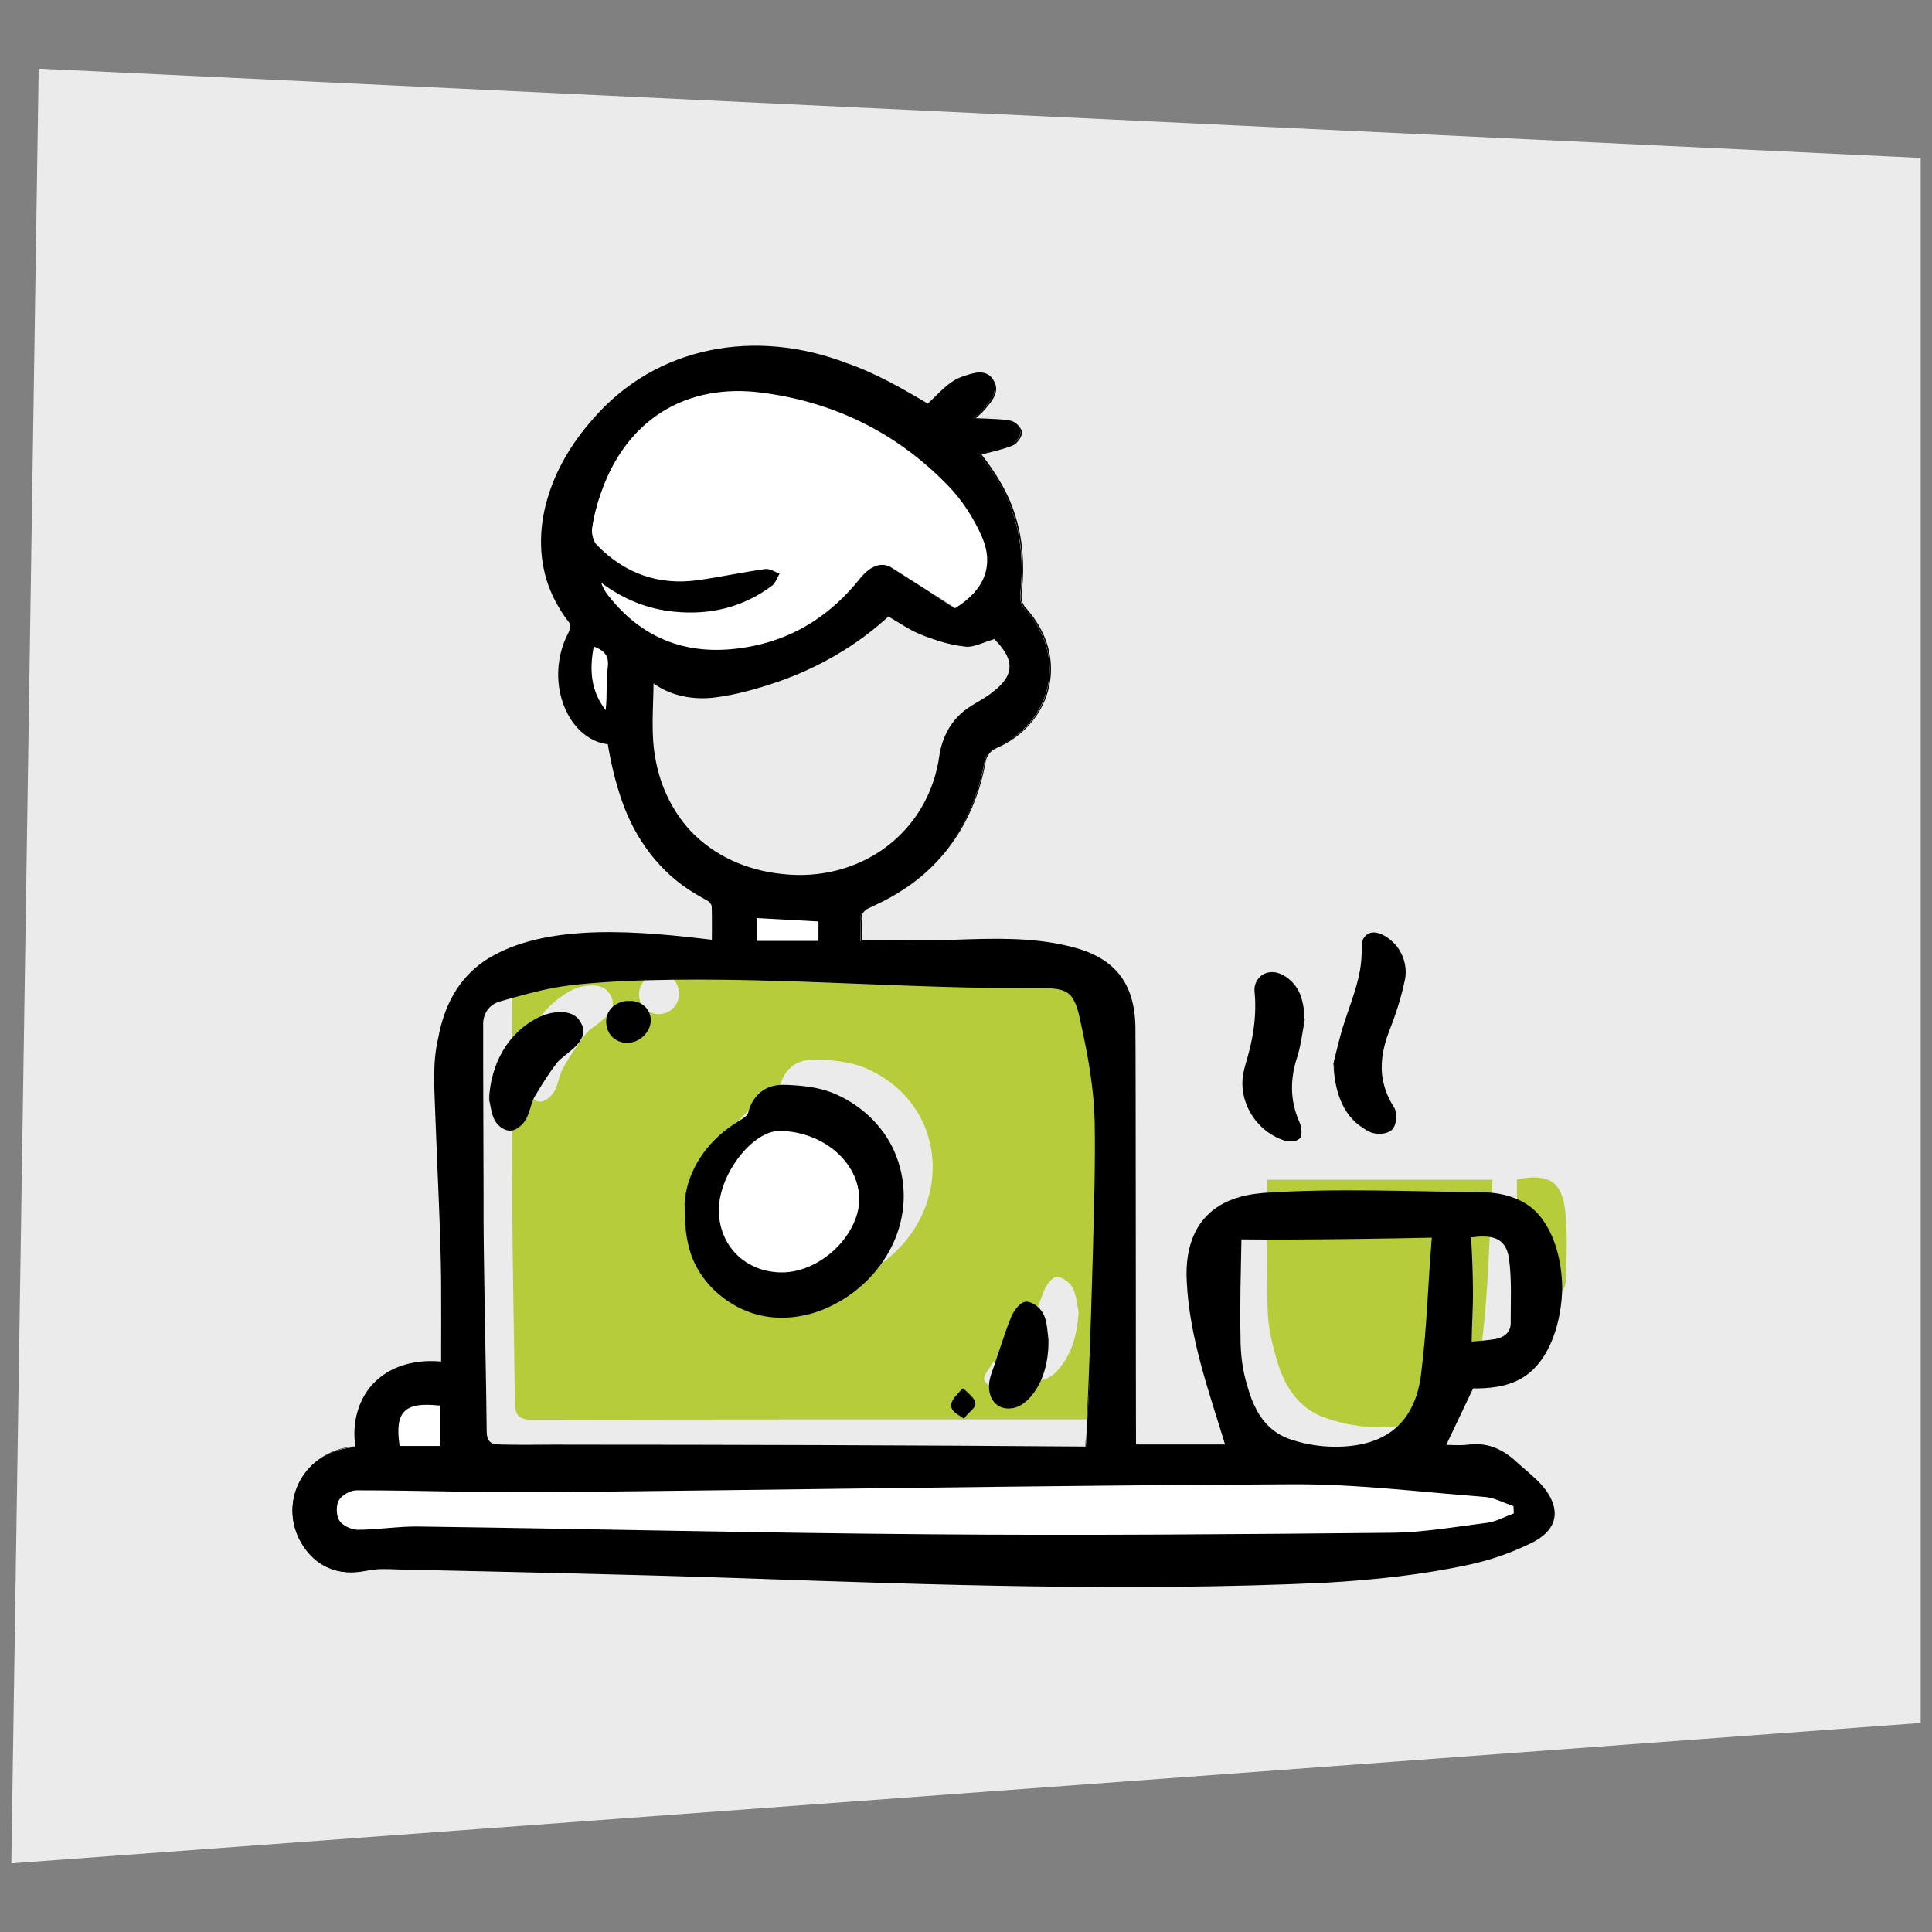 <?xml version="1.0" encoding="UTF-8"?><svg id="Layer_1" xmlns="http://www.w3.org/2000/svg" viewBox="0 0 1024 1024"><rect x="0" y="0" width="1024" height="1024" fill="#808080" stroke="none"/><defs><style>.cls-1{fill:#ebebec;}.cls-2{fill:#fff;}.cls-3{fill:#b6cc3b;}</style></defs><polygon class="cls-1" points="20.5 36.4 1018 83.7 1018 913.2 6 987.6 20.5 36.4"/><g id="_1p12S7"><g><path class="cls-3" d="M591.6,752.3h-7.7c-100.5,0-201.1,0-301.6,.2-7.2,0-9.3-2.3-9.4-8.9-.4-34.8-1.2-69.6-1.4-104.4-.2-36.9,.2-73.8,0-110.7,0-7.2,4.1-11.3,9.7-12.8,12.7-3.5,25.5-7.2,38.5-8.5,48.4-4.9,96.9-2.3,145.4-.8,33.4,1.1,66.8,1.9,100.2,1.9,15.9,0,20.6,.8,24.1,16.7,4.2,18.9,7.8,38.4,7.9,57.6,.2,40.4-1.8,80.7-3.2,121.1-.5,16-1.7,31.9-2.6,48.7Zm-212.6-128.1c-.2,20.1,4.2,32.2,13.8,42.2,19.4,20.3,48.9,21.7,73.9,3.7,39.7-28.6,36.1-84.6-7.3-103.7-8.5-3.8-18.8-4.7-28.3-4.8-8.4,0-15.3,4.5-17.6,13.9-.4,1.8-2.7,3.4-4.5,4.4-19.7,11.1-29.4,28.1-30.1,44.3Zm-103.5-56.1c.9,3,1.5,7.5,3.6,11.1,1.4,2.4,5,4.8,7.5,4.7,2.5-.1,5.7-2.9,7.1-5.3,2.2-3.7,2.5-8.5,4.6-12.3,3.5-6.3,7.6-12.3,12-18.1,2.2-2.9,5.7-4.7,8.5-7.1,3.9-3.5,7.9-7.2,5.1-13-3-6.1-8.7-6.3-14.4-5.4-2.7,.4-5.4,1.4-7.8,2.8-15.8,9.2-23.8,23.3-26.1,42.6Zm296.2,127.4c-.7-3.1-1-8.4-3.1-12.8-1.4-2.9-5.5-5.9-8.4-6-2.3,0-5.5,4.1-6.7,7.1-4,9.7-7,19.9-11,29.6-2.6,6.4-2.2,13.2,2.3,16.4,4.4,3.1,10.7,2.1,15.5-3.2,7.5-8.2,10.5-18.2,11.4-31.1Zm-222.1-179.4c-5.8,0-10.6,4.6-10.9,10.4-.2,6.1,4.1,10.8,10,11,6.1,.2,11.2-4.6,11.2-10.7,0-6.1-4.4-10.7-10.4-10.7Zm177,205.5c-2.6,4.5-5.1,7-5,9.3,.2,2,3.4,3.8,5.3,5.7,1.9-2.2,4.8-4.2,5.2-6.6,.3-1.9-2.6-4.3-5.6-8.5Z"/><path class="cls-3" d="M791.1,625.3c-1.7,29.1-2.1,57.6-5.6,85.8-2.5,20.1-12.4,37.6-34.4,43-16.3,4-33.1,2.9-48.9-2.7-13.9-4.9-21.3-16.5-25.3-30-2.5-8.5-4.7-17.5-5-26.3-.7-23.1-.2-46.1-.2-69.8h119.4Z"/><path class="cls-3" d="M804,625.1c16.7-3.3,23.9,1,25.6,16.8,1.3,12.1,.7,24.4,.3,36.6-.2,5.8-4,9.5-9.7,10.4-5,.8-10.1,1-16.2,1.6v-65.4Z"/><g><path d="M188.4,766.5c-3.5-27.9,16.1-47.4,45.8-44.4,0-20,.4-39.8,0-59.6-.8-30.9-2.6-61.7-3.3-92.5-.2-8.2,1.4-16.7,3.3-24.7,6.8-28.9,27.3-42.3,54.7-47.2,28-5.1,56-2.7,83.9,.6,1.6,.2,3.2,.4,5.5,.6,0-6.5,.2-12.8-.1-19,0-1.4-1.7-3.2-3.1-3.9-31.3-15.8-44.8-43.5-51-76.2-.4-2.2-.8-4.5-1.2-6.7-12.1-.7-22.7-12.5-25.3-27.6-1.8-10.7-.3-20.7,4.7-30.3,.9-1.7,1.3-4.8,.4-5.9-25-31.3-15.4-70,4.1-96.8,31.8-43.7,81.1-59.2,134.7-42.1,8.8,2.8,17.5,6.3,25.8,10.3,8.3,4,16.2,9,24.4,13.7,3.7-3.5,7.5-7.4,11.7-10.9,2.1-1.7,4.7-3,7.3-3.9,5.2-1.8,11.2-4.4,15.1,1.8,3.7,5.9-.9,10.5-4.4,14.8-1.7,2.1-3.9,3.8-5.9,5.6,6.8,.3,13.4,.2,19.7,1.2,2.2,.4,5.4,3.4,5.6,5.5,.2,2.1-2.3,5.6-4.5,6.6-5.2,2.2-11,3.3-17.3,5.1,1.3,1.8,2.7,3.7,4.1,5.6,15.5,20.5,20.6,43.6,17.6,69-.3,2.3,.6,5.4,2.1,7.1,23.2,25.2,15.5,60.6-16,74.5-2.2,1-4.4,4-4.9,6.4-6.5,36.7-27,62.4-60.8,77.5-3.8,1.7-5.5,3.4-5.1,7.6,.3,3.4,0,6.9,0,10.6,16.3,0,32.2,.4,48.1-.1,21.1-.7,42.3-1.6,63,3.6,23.9,6.1,33.9,19.4,33.8,44,0,66.7,0,133.3,0,200,0,6.7,0,13.4,0,20.5h49.6c-5.1-17-10.8-33.6-15-50.6-3-12.1-5-24.6-5.7-37-1.5-27.5,11.9-43.3,39.3-45.6,20.1-1.6,40.3-1.2,60.5-1.2,18.1,0,36.2,.8,54.3,.9,22.1,.2,34.2,9.5,40,31,3.7,13.4,3.2,26.7-.8,39.8-6.9,22.7-19.5,31.3-43.4,30.7-5.2,10.9-10.2,21.4-15.4,32.4,4.2,0,9.1,.5,13.8-.1,9.5-1.3,17.2,2,24,8.3,4.8,4.4,10,8.4,14.3,13.2,9.3,10.7,8.2,21.1-4.4,27.6-10.6,5.4-22.2,9.5-33.8,12-39.6,8.7-80.1,10.2-120.4,11.2-87.3,2.1-174.6-.6-261.9-3.6-64-2.2-128.1-3.1-192.2-4.5-3.4,0-7,.4-10.3,1.1-14.4,2.9-26.2-2.1-33.6-14.5-7.5-12.5-6.1-28.1,3.2-38.9,6.4-7.4,14.7-11,24.8-12.1Zm387.1,.4c.9-16.8,2-32.7,2.6-48.7,1.4-40.4,3.4-80.7,3.2-121.1-.1-19.2-3.7-38.7-7.9-57.6-3.5-15.9-8.2-16.7-24.1-16.7-33.4,0-66.8-.8-100.2-1.9-48.5-1.5-97-4.1-145.4,.8-13,1.3-25.8,5-38.5,8.5-5.6,1.6-9.7,5.7-9.7,12.8,.1,36.9-.3,73.8,0,110.7,.2,34.8,1,69.6,1.4,104.4,0,6.6,2.2,9,9.4,8.9,100.5-.3,201.1-.2,301.6-.2h7.7Zm-69.4-444.6c15.3-9.4,20.8-22.4,14-37.8-4.3-9.8-10.5-19.3-17.9-27-27-27.9-60.3-44.4-98.8-49.3-40.3-5.2-71.7,14.5-85,52.8-2.1,6.1-3.8,12.4-4.8,18.8-.4,2.9,.5,7.1,2.4,9.1,14.7,15.1,32.7,21.6,53.6,18.7,11.9-1.6,23.7-4.2,35.6-5.9,2.4-.3,5.1,1.6,7.7,2.4-1.3,2.2-2.2,5-4.1,6.5-15.4,11.5-32.9,15.6-51.8,13.7-14.3-1.4-27.1-6.7-38.7-15.4,.9,2.6,2.1,4.7,3.6,6.6,20,25.6,46.4,33.3,77.4,26.9,22.9-4.8,41.3-17.1,55.9-35.3,5.8-7.3,11.8-9.4,17.1-6.1,11.2,7,22.2,14.1,33.5,21.3Zm20.8,16.4c-5.9,1.6-10.9,4.3-15.3,3.7-7.8-1-15.5-3.5-22.8-6.5-6.3-2.6-12-6.8-18-10.2-20.6,18.8-44.8,31.2-71.4,38.7-18.2,5.2-36.6,9.2-53.5-3.1,0,12.1-1.2,24.2,.2,36,4.8,40.3,34.1,66.2,75.3,67.7,38.5,1.4,71.6-24.1,77.3-62.8,2.2-15,8.8-23.4,20.8-29.9,1.6-.9,3.1-2,4.6-3.1,14.4-10.2,14.9-19,2.8-30.6Zm275.4,463.5c0-1.3,0-2.6-.1-3.9-5.1-1.7-10.1-4.5-15.3-4.9-34-2.6-68-6.9-102-6.7-131.6,.7-263.2,2.9-394.9,4.2-33.6,.3-67.2-.9-100.9-1-3.3,0-7.9,2.6-9.4,5.3-1.6,2.8-1.4,8.1,.3,10.8,1.7,2.7,6.3,4.8,9.7,4.8,10.9,0,21.7-1.8,32.6-1.7,89.8,1.3,179.7,3.5,269.5,4.1,81.7,.6,163.4,0,245.1-.8,17.1-.2,34.2-3.1,51.2-5.3,4.9-.6,9.5-3.3,14.3-5Zm-43.3-146.2h-101.9c0,20.2-.4,39.9,.2,59.6,.2,7.5,2.1,15.2,4.2,22.4,3.4,11.5,9.8,21.4,21.6,25.6,13.5,4.8,27.8,5.7,41.7,2.3,18.8-4.6,27.2-19.6,29.4-36.7,3-24,3.3-48.3,4.8-73.2Zm20.7-.2v55.8c5.2-.5,9.5-.7,13.8-1.4,4.9-.8,8.2-4,8.3-8.9,.3-10.4,.8-20.9-.3-31.2-1.5-13.5-7.6-17.1-21.8-14.3Zm-546.6,89.3c-18.8-2.1-24,3.2-21.3,21.4h21.3v-21.4Zm200.7-256.6c-11.2-.6-21.9-1.2-32.8-1.8v12.1h32.8v-10.3Zm-119-145.7c-2.4,12.5-1.5,23.6,6.3,33.7,.8-7.5,.1-15.1,1.1-22.5,.8-6-1.4-8.9-7.3-11.2Z"/><g><path d="M188.3,766.4c-1.8-12.2,1.6-25.8,10.9-34.4,9.2-8.8,22.6-11.6,35-10.3,0,0-.4,.3-.4,.3,0-14.3,.1-28.7,0-43-.2-24.7-2.1-60.9-3-86-.4-14.3-1.9-28.9,1.5-43,3.1-16.7,10.3-31,24.6-40.8,32.2-21.2,84.8-15.3,121.5-11,0,0-1.1,1-1.1,1,0-5.3,.1-10.5,0-15.7,0-.6-.1-2.5-.1-3.2-.2-1.2-1.2-2.2-2.2-2.9,0,0-3.4-1.9-3.4-1.9,0,0-1.7-1-1.7-1l-.9-.5s-.8-.5-.8-.5c-18.4-10.9-31.7-29-38.6-49.1-3.5-10-5.9-20.4-7.6-30.8l1,.9c-8.6-.5-16-6.3-20.5-13.3-8.7-13.7-8.7-32-1.1-46.1,.6-1.4,1.2-3.3,.6-4.7-4.1-5.2-7.6-11-10.2-17.2-6.4-15.3-6.4-32.7-1.8-48.4,4.5-15.8,13.2-30.2,24-42.4,34-39.6,86.9-48.3,134.6-30,15.4,5.3,29.7,13.5,43.6,21.8,0,0-.9,.1-.9,.1,6.1-5.4,11.6-12.7,19.7-15,5.4-1.9,12-3.9,15.6,2.3,3.7,5.8-.8,11.1-4.5,15.3-1.8,2.2-4.1,3.9-6,5.8l-.4-1.1c4.5,.2,9,.3,13.6,.6,2.3,.2,4.6,.3,6.9,.9,2.3,.9,4.1,2.6,5.2,4.9,.8,2.5-.9,4.9-2.5,6.6-1.7,1.8-4.1,2.2-6.3,3-4.3,1.4-8.8,2.3-13.1,3.5,0,0,.3-.8,.3-.8,7.9,10.2,15,21.3,18.6,33.9,3.8,12.4,4.6,25.6,3.3,38.5-.1,1.6-.5,3.2-.2,4.7,.2,1.5,.8,3,1.7,4.2,2.1,2.4,4.2,4.9,6,7.7,15.8,24,6.8,53.5-18.6,66.1-1.4,.7-3,1.3-4.3,2.1-1.8,1.4-3.3,3.4-3.8,5.7-4.9,28.5-20.2,53.7-45,69.1-5.4,3.6-11.3,6.4-17.1,9.1-2.1,1-3.8,2.8-3.8,5.2,.3,4,.2,8.1,.1,12.1,0,0-.4-.4-.4-.4,16.4,0,32.8,.4,49.1-.2,20.4-.7,41.2-1.5,61.2,3.4,24,5.6,35.2,19.3,35.2,44.1,.2,10.3,.2,205.7,.3,221,0,0-1-1-1-1s49.6,0,49.6,0c0,0-1,1.3-1,1.3-8.7-28.7-19.3-57.5-20.7-87.8-1-18.2,4.5-34.8,22.2-42.6,0,0,3.2-1.2,3.2-1.2,.5-.2,1.1-.4,1.6-.5l1.6-.5s1.6-.5,1.6-.5c.5-.1,1.1-.2,1.7-.3,0,0,3.3-.6,3.3-.6,0,0,3.4-.4,3.4-.4,0,0,1.7-.2,1.7-.2,38.4-2.6,76.9-.8,115.4-.4,0,0,3.4,.1,3.4,.1,1.1,0,2.3,.2,3.4,.3,9.1,1,18.3,4.6,24.3,11.8,8.7,10.4,12,25.1,12.2,38.4-.2,16.9-6,39-21.5,48-8,4.7-17.5,5.5-26.6,5.4,0,0,1.2-.7,1.2-.7,0,0-15.4,32.4-15.4,32.4,0,0-1.1-1.8-1.1-1.8,4.4,0,8.6,.4,12.7,0,2-.3,4.5-.4,6.6-.3,7.9,.3,15.1,4.6,20.6,10,0,0,2.4,2.1,2.4,2.1,1.6,1.4,3.3,2.8,4.9,4.3,14.2,12.1,19,27.6-2,36.8-9.8,4.7-20.1,8.2-30.6,10.5-25.2,5.5-51,8.2-76.8,9.7-103,4.7-206.1,1.2-309.1-2.4-58.5-2-121.6-3.3-180.2-4.6,0,0-6.4-.2-6.4-.2-2.2,0-4.3-.1-6.4,0-4.8,.4-9.5,1.8-14.4,1.7-13.2,0-23.8-8.6-28.5-20.6-8.5-22.4,7.4-44.5,30.7-46.2h0Zm.2,.2c-8.6,1-16.9,4-23,10.3-9.2,9-12.2,23.5-7.3,35.5,4.7,11.7,15,20.2,27.9,20,4.9,0,9.5-1.4,14.3-1.8,2.2-.2,4.3-.1,6.5,0,0,0,6.4,.1,6.4,.1,58.7,1,121.7,2,180.3,3.9,102.9,3.3,206,6.7,308.9,1.7,17.1-1,34.2-2.5,51.1-5,16.8-2.6,33.8-5.6,49.5-12.4,5.6-2.5,11.8-4.8,15.9-9.5,8.6-11.5-5.2-22.9-13.5-30,0,0-2.4-2.1-2.4-2.1-3.8-3.6-8.1-6.7-13-8.2-4-1.3-8.1-1.3-12.2-.8-5.2,.5-10.1,0-15,0,0,0,.9-1.8,.9-1.8,0,0,15.4-32.4,15.4-32.4,0,0,.4-.7,.4-.7,4.7,.1,9.4,0,13.9-.8,13.9-2.1,22.9-11.2,27.5-24.3,5.4-14.3,6.5-30.4,2-45.1-2.8-10.3-8.7-20.5-18.9-24.9-7.8-3.7-17.2-3.8-25.7-3.8-36.7-.6-73.5-2.3-110.1,.5,0,0-3.3,.4-3.3,.4,0,0-3.2,.6-3.2,.6-1.5,.2-3.3,.8-4.8,1.2-20,6.1-26.5,22.5-25.5,42,1.4,30.6,12.2,59.5,20.9,88.7,0,0-1.4,0-1.4,0s-49.6,0-49.6,0-1,0-1,0c0,0,0-1,0-1,0,0,.3-196.5,.3-196.5-.2-8.6,.7-28.5-1-36.7-4.2-23.4-24.2-30.2-45.1-33.3-16.2-2.3-32.6-1.7-48.9-1.2-16.5,.6-33.1,.1-49.6,.1,0-3.4,.2-6.8,0-10.1-.6-3.8,.4-6.7,4.1-8.4,33.9-14.7,55.4-41,61.8-77.6,.6-2.9,2.5-5.5,5.2-6.8,0,0,1.1-.5,1.1-.5,.7-.4,1.5-.7,2.2-1,2.9-1.5,5.6-3.2,8.1-5.1,19.1-14.3,23.3-40,10.1-59.9-1.8-2.7-3.8-5.1-5.9-7.6-1-1.4-1.6-3-1.9-4.7-.1-.8-.2-1.7,0-2.5l.2-2.4c2.8-27.5-4.5-50.2-21.9-71.6,0,0-.4-.6-.4-.6,0,0,.7-.2,.7-.2,4.4-1.2,8.8-2.2,13.1-3.6,1.5-.6,3.2-1,4.6-1.8,1.3-.8,2.4-2.2,3.1-3.6,.4-1,.8-2,.4-2.8-.8-1.8-2.6-3.5-4.5-4.2-6.6-1.2-13.4-.9-20.1-1.3,0,0-1.5,0-1.5,0,0,0,1.1-1,1.1-1,4.1-3.6,8.1-7.4,10.6-12.2,1.9-3.5,.2-7.9-3-10-3.6-2-7.6-.2-11.4,1-2.6,.8-5,2-7.1,3.6-4.2,3.4-8,7.4-12,11.2,0,0-.4,.4-.4,.4,0,0-.5-.3-.5-.3-27.3-16.9-58.1-30.4-90.8-30.5-32.4-.6-64.1,14.2-85.1,38.7-15.9,17.9-27.3,41.1-26.7,65.4,.3,14,5.3,27.8,13.9,38.8,0,0,.9,1.3,.9,1.3,.5,.7,.6,1.4,.6,2,.3,3.4-1.8,6.1-2.9,9.1-2.3,5.5-3.5,11.4-3.5,17.4-.2,15,8.6,33.4,25.1,35,0,0,.8,0,.8,0s.1,.8,.1,.8c1.7,10.4,4,20.6,7.4,30.4,7.2,20.9,21.4,39.6,41.1,50,0,0,3.5,1.9,3.5,1.9,.7,.4,1.2,.9,1.7,1.5,.7,.8,1.5,2,1.4,3.2,.3,6.6,.1,13.3,.1,19.8-36.5-4.3-89.5-10.5-121.4,10.3-8.8,6-15.7,14.6-19.7,24.4-4.3,11.6-6.9,24.1-6.6,36.5,.2,14.6,1.7,49.4,2.2,64.5,1.3,28.7,1,57.4,.7,86.1,0,0,0,.4,0,.4,0,0-.4,0-.4,0-28-3.1-49.2,15.2-45.7,44.2h0Z"/><path d="M575.4,766.7c2.3-45.8,3.7-92,4.7-137.8,.2-11.5,.3-23,.1-34.5-.4-17.2-3.4-34.2-7.1-51-1.2-5.4-2.1-11.3-5.5-15.6-3.8-4.2-10-3.9-15.3-4.1-74.7,.7-149.5-7.1-224.2-3.6-11.4,.7-23,1.4-34.3,3.4-9.6,1.8-19.8,4.7-29.2,7.4-5.6,1.7-8.8,6.8-8.5,12.6,0,0,0,4.3,0,4.3,0,0,0,17.3,0,17.3,.1,17.2,.1,51.8,.2,69-.2,32,1.3,88.5,1.6,120.7,.2,3.9-.7,8.5,3.1,10.2-2.7,1.3,38.7,.5,38.2,.7,87.7,0,188.5,.3,275.9,1h0Zm.2,.2c-99.1,.9-211.7,1.4-310.7,1.4-5.8,0-9.2-2.9-9.3-9.1-.3-34.2-1.4-91.1-1.2-125.1,.1-17.2,.2-51.8,.3-69,0,0,0-17.3,0-17.3s0-4.3,0-4.3c-.2-4.5,1.6-9.3,5.4-11.8,2.4-1.8,5.4-2.4,8.2-3.1,0,0,8.3-2.2,8.3-2.2,11.1-3,22.5-5.1,34-5.8,74.6-5.5,149.5,1.9,224.2,1.2,5.3,.2,20.7-.4,26,.6,10.5,1.3,12.4,12.1,14.2,20.7,3.6,16.9,6.6,34,6.9,51.4,.3,34.5-1.3,69-2.8,103.5-.7,22.3-2.3,46.6-3.9,69h0Z"/><path d="M506.1,322.1c12-7.5,19.7-19.1,14.9-33.5-7.5-21.3-24.6-37.4-42.5-50.4-21.8-15.6-47.6-25.4-74.2-29-17.6-2.5-36.2-.4-51.7,8.6-19.7,11.1-31.8,32.2-37,53.7-.7,2.7-1.2,5.5-1.6,8.2-.4,3.8,.8,7.8,3.9,10.2,1.6,1.5,3.3,3.1,5,4.4,10.4,8.5,23.7,13.2,37.1,13,8.9,0,17.8-2.1,26.6-3.6,5.5-1,11.1-2.1,16.6-2.9,0,0,1.7-.3,1.7-.3,3-.5,6,1.6,8.4,2.4,0,0,1.2,.4,1.2,.4l-.6,1c-1.3,2.1-2.3,5.5-4.7,7,0,0-1.3,1-1.3,1-11.7,8.5-26.1,13-40.4,13.2-17.8,.6-35.6-5.1-49.7-15.9,0,0,2-1.5,2-1.5,1.4,4.3,4.5,7.6,7.4,11,8,8.9,17.9,16.1,29.2,20,18.9,6.5,40.1,4.2,58.6-2.8,12.8-5,24.3-13.1,33.8-23,5-4.8,8.5-11.6,15.3-14.2,2.9-1.1,6.2-.7,8.8,1,0,0,1.5,.9,1.5,.9l2.9,1.9c4.1,2.6,24.6,16,29,18.9h0Zm0,.2c-4.6-2.9-25.4-15.7-29.5-18.3,0,0-3-1.8-3-1.8,0,0-1.5-.9-1.5-.9-2.3-1.5-5.2-1.7-7.8-.8-6.5,2.6-9.8,9.4-14.6,14.1-9.5,10.3-21.1,18.6-34.2,23.8-19.5,7.6-41.9,10.1-61.8,2.6-11.1-4.1-20.7-11.3-28.6-20-3.1-3.6-6.4-7.3-7.9-11.9,0,0-1.4-4-1.4-4,7.9,6.1,16.5,11.4,26.1,14.5,20.4,6.5,43.9,4.6,62-7.1,.9-.6,1.8-1.2,2.7-1.8,.7-.5,1.9-1.2,2.4-1.8,1.3-1.4,2-3.5,3.2-5.5l.5,1.4c-2.8-.9-4.8-2.7-7.5-2.4,0,0-1.7,.2-1.7,.2-30.6,4.2-53.9,14.1-81.1-7.6-1.7-1.4-3.5-3-5.1-4.5,0,0-1.2-1.2-1.2-1.2-2.1-2-2.9-5.1-3-8,.1-3.4,1-6.8,1.7-10.1,5.3-21.8,17.3-43,37.1-54.6,23.8-14.6,53.4-11.6,79.1-4,26.1,7.6,50,22.2,69.1,41.4,9.7,9.5,17.5,21.2,21.9,34,4.6,14.9-3.4,26.7-16,34.1h0Z"/><path d="M526.9,338.7c-1.9,.6-5.1,1.7-7.1,2.5-2.4,.8-4.8,1.7-7.5,1.6-5.1-.5-10-1.6-14.9-3.1-4.8-1.6-9.6-3.2-14.1-5.6-4.5-2.4-8.7-5.2-13-7.7,0,0,1.1-.1,1.1-.1-8.5,7.8-17.8,14.8-27.8,20.6-9.9,5.9-20.5,10.7-31.4,14.5-10.9,3.7-22.1,6.9-33.5,8.3-11.5,1.4-23.7-.9-33-8,0,0,.7-.4,.7-.4-.1,14-1.6,28.2,1.2,42,2.6,13.7,8.9,26.8,18.3,37,12.8,13.5,30.1,21,48.4,22.9,41.4,4.8,78.2-21.6,83.7-63.5,1.5-8.9,5.9-17.4,13.1-23,4.9-3.9,10.7-6.2,15.4-10.2,12.1-9.3,10.6-17.7,.4-27.9h0Zm0-.2c15.5,14.1,9.1,23.8-6.1,33.9-9.4,4.9-16.9,12.3-19.6,22.8-.9,2.9-1.5,7.2-2,10.3-1.9,10.5-6,20.7-12.2,29.5-15.5,22.2-43.6,33.9-70.3,30.9-12.4-1-24.8-4.6-35.5-10.9-18.9-11.1-30.7-30-34.6-51.4-2.7-13.9-1.1-28.2-1.2-42.2,0,0,0-.8,0-.8,0,0,.7,.5,.7,.5,14.7,10.9,32.6,8.5,49.1,3.6,27.5-7.6,53.8-20.4,75-39.7,0,0,.5-.4,.5-.4l.6,.3c4.4,2.6,8.5,5.5,12.8,7.9,4.3,2.4,9.1,4.2,13.8,5.8,4.7,1.6,9.6,2.9,14.5,3.5,5,.1,9.6-2.5,14.6-3.5h0Z"/><path d="M802.2,802s-.2-3.8-.2-3.8c0,0,.1,.1,.1,.1-3.1-1-6.1-2.4-9.2-3.4-3.1-1.2-6.3-1.4-9.6-1.6-19.7-1.5-39.3-3.3-59-4.6-52-3.1-182.5,1-236.5,.8-85.1,.7-214.4,2.5-298.2,1-3.8,0-7.8,2.2-9.6,5.5-1.6,4.2-1,9.9,3.4,12.2,2.7,1.7,5.9,2.2,9.1,1.9,9.8-.3,19.7-1.8,29.5-1.7,36,.4,72.5,.9,108.4,1.5,136.3,2.5,277.6,3.3,413.9,1.9,13.1-.6,26.1-2.5,39.2-4.2,0,0,4.9-.6,4.9-.6,1.6-.2,3.2-.7,4.7-1.2,3.1-1,6.1-2.6,9.1-3.6h0Zm.2,.1c-3,1.2-6.1,2.7-9.2,3.8-2.5,1.1-6.9,1.6-9.7,2-13,1.9-26,4-39.2,4.7-169.6,4-342.8,1.3-512.5-2.5-4.7-.1-14.7-.3-19.6,.1-6.5,.4-13.1,1.1-19.7,1.2-3.4,.3-6.9-.3-9.9-2.2-1.4-.9-2.9-2.1-3.7-3.8-2.1-4.7-1.3-11.3,3.4-14,2.1-1.4,4.7-2.4,7.3-2.3,0,0,2.5,0,2.5,0,12.5,0,46,.8,59.1,1,50,.7,107.5-.7,157.7-1.4,88-1.6,188.1-2.9,276-3,32.9,0,65.6,4,98.3,6.9,3.3,.2,6.6,.6,9.7,1.8,3.2,1.1,6.2,2.5,9.3,3.6,0,0,0,.1,0,.1,0,0,0,4,0,4h0Z"/><path d="M758.9,656c-23.8,.5-52.8,.9-76.5,1-8.4,0-16.8,0-25.3-.1l.9-.9c-.3,17.7-.9,35.4-.5,53.1,0,8.9,1.1,17.6,3.8,26.1,2.3,8.3,6.1,16.7,12.9,22.3,3.3,2.8,7.3,4.7,11.4,5.9,6.9,2.2,14.2,3.3,21.5,3.4,27.4,.2,43.5-12.6,46.3-40.2,2.9-22.9,3.5-47.4,5.5-70.5h0Zm.2-.2c-.7,23-.9,48-3.4,70.9-.7,8.2-2.8,16.5-7.1,23.6-5.1,8.6-14,14.6-23.7,16.7-11.7,2.7-24,2.5-35.6-.6-5.8-1.5-11.7-3.7-16.2-7.7-6.9-6-10.6-14.7-12.7-23.3-2.4-8.6-3.6-17.4-3.5-26.3-.3-12-.5-40.8-.6-53.1,0,0,0-.9,0-.9,0,0,1,0,1,0,32.9-.4,69,.3,102,.9h0Z"/><path d="M779.7,655.8c.6,9.7,.9,18.7,1,27.8,.1,9.3-.6,18.6-.7,27.9,0,0-.4-.4-.4-.4,3.7-.3,7.5-.6,11.1-1.1,5.7-.5,10.4-3.3,10-9.6,0-11,.6-22.3-.9-33.3-1.7-11.9-9.9-12.5-20.1-11.3h0Zm-.2-.2c15.2-4.2,22.3,1.1,23.4,16.7,.9,9.3,.3,18.8-.2,28.1,0,7.1-5.4,10.4-11.9,10.5-3.9,.4-7.7,.5-11.6,.9,0-4.8-.3-9.6-.4-14.4-.6-13.8,0-28.6,.7-41.9h0Z"/><path d="M233,745.1c-9.5,.4-20.2-.5-21.4,11.7-.3,3.2,0,6.4,.7,9.5,0,0-.5-.5-.5-.5,6.9-.5,14.4-.7,21.3-.7,0,0-1.3,1.3-1.3,1.3,0-6.9,.6-14.3,1.2-21.3h0Zm.2-.2c.7,7.5,1.2,15.1,1.2,22.8-3.6,0-8.3-.1-12-.2-3.3,0-7.8-.4-11.2-.6-.2-6.3-2.2-14.7,2.5-19.8,5-4.8,13.2-3.7,19.4-2.2h0Z"/><path d="M433.7,488.5c-5.7,.2-11.2,.2-16.8,0-5.4,0-10.6-1-16-1.5,0,0,.4-.4,.4-.4-.1,4,0,8.1,.3,12.1,0,0-.7-.7-.7-.7,2.7-.2,5.5-.3,8.2-.4,2.7,0,9.7-.2,12.3-.2,4,0,8.4,.2,12.3,.4,0,0-.9,.9-.9,.9,.2-2.8,.6-7.3,.8-10.3h0Zm.2-.2c.3,3.5,.8,7.8,.9,11.3-4.3,.2-9,.4-13.3,.4-6.6,0-14.7-.2-21.3-.6,.3-4.4,.5-8.8,.4-13.2,0,0,.4,0,.4,0,10.9-.2,22.1,.3,32.9,2.1h0Z"/><path d="M314.8,342.9c0,2.9-.2,5.8-.2,8.7,.1,8.6,.7,18,6.9,24.5,0,0-1.1,.3-1.1,.3,.2-7-.6-14,.2-21,1.2-6.7,0-9.1-5.8-12.5h0Zm-.1-.2c9.1,2.1,9.1,7.3,8.3,15.2-.4,6.2-.2,12.5-1.4,18.6,0,0-.3,1.5-.3,1.5,0,0-.8-1.2-.8-1.2-3.2-5.1-6.2-10.4-7.5-16.3-1.1-5.9-.3-12.2,1.7-17.9h0Z"/></g></g><g><path d="M706.8,563.8c2.6-8.5,4.7-17.3,7.9-25.6,4.5-11.7,8.6-23.3,8-36.2-.3-6.4,4.4-8.8,10.3-5.8,8.1,4,13.3,13.6,11.1,23.3-2,8.9-5.1,17.8-8.6,26.2-6,14.4-6.5,28,2.2,41.7,1.6,2.5,1.2,8.4-.7,10.3-1.9,2-7.6,2.4-10.4,1.1-14.3-6.9-18.3-19.8-19.7-35Z"/><path d="M706.7,563.8c1.1-4.3,2.5-10.5,3.7-14.7,3.8-14.5,11-28.3,11.3-43.6,.2-2.6-.4-5.3,.8-7.8,4.8-8.4,16.1,.3,19.3,6,2.7,4.4,3.8,9.7,3,14.8-1,5-2.3,9.9-3.8,14.8-1.5,4.8-3.3,9.6-5.1,14.3-2.6,7-4.1,14.4-3.4,21.8,.6,4.9,2,9.6,4.3,13.9,.7,1.5,1.6,2.7,2.4,4.2,1,2.3,1,4.9,.5,7.3-.3,1.3-.7,2.8-2,4.1-2.9,2.3-6.8,2.4-10.2,1.6-1.8-.5-3.8-1.8-5.3-2.8-11.3-7.2-15-21.1-15.4-33.8h0Zm.2,0c1.3,9.7,3.6,20.1,10.7,27.3,2.9,3,6.5,5.6,10.4,7,2.6,.5,5.8,.4,7.9-1.2,1.6-1.9,1.6-5.4,1-7.7-.6-1.7-1.8-3.1-2.5-4.8-6.3-11.6-5.6-25.8-.4-37.6,3.9-9.1,7.8-18.8,9.9-28.5,1.4-7.3-1.8-15.3-7.8-19.7-4.6-3.7-12.9-5.3-12.5,3,.5,6.4-.3,12.9-1.9,19.1-1.9,7.4-4.9,14.4-7.6,21.5-2.5,6.8-4.7,14.7-7.2,21.5h0Z"/></g><g><path d="M691.4,540c-1.7,7.2-2.7,14.5-5.1,21.5-4,11.6-3.6,22.6,1.7,33.7,1.1,2.3,1.6,6.6,.3,7.8-1.5,1.5-5.6,1.6-8,.8-15.6-5.2-24.6-22.2-19.5-38,4.2-13.2,7.1-26.2,5.5-40.2-.8-7.5,6.5-11.7,13.3-8.2,9.1,4.7,11.1,13,11.8,22.6Z"/><path d="M691.6,540c-1.1,6.2-2,13.1-3.7,19.2-4.2,12.2-4.4,23.8,.9,35.7,.7,1.6,1,3.3,1,5.1,0,1.3,0,2.6-1.1,3.6-2,1.6-4.4,1.4-6.7,1.2-1.6-.2-3.2-1.1-4.7-1.6,0,0-1.5-.8-1.5-.8-11.8-6.1-19.2-19.9-16.9-33.1,.8-4.3,2.3-8.4,3.3-12.6,2.1-8.3,3.3-16.8,3.1-25.3,0-2.1-.3-4.4-.4-6.5-.2-3.7,2.1-7.5,5.5-8.9,5.7-2.4,11.7,1.2,15.4,5.5,4.4,5.2,5.4,12.1,5.6,18.7h0Zm-.2,0c-.8-6.3-2.1-12.9-6.5-17.6-2.8-2.7-6.6-5.4-10.6-5.1-3.9,.1-7,3.5-6.7,7.4,.1,2.1,.4,4.3,.5,6.5,.6,13.3-3.4,25.9-7.1,38.4-2.7,12.5,3.7,26.4,15.3,32.1,0,0,1.4,.7,1.4,.7,.8,.3,2.1,.8,3,1.1,2.3,.6,5.4,.6,7.2-.9,1.1-1.8,.2-5-.6-6.9-6.2-11.8-5.7-24.7-.9-36.9,2-6.2,3.2-12.6,5-18.8h0Z"/></g><path class="cls-2" d="M506.1,322.2c-11.3-7.2-22.4-14.3-33.5-21.3-5.3-3.3-11.3-1.2-17.1,6.1-14.6,18.2-33,30.5-55.9,35.3-31,6.4-57.4-1.2-77.4-26.9-1.5-1.9-2.7-4.1-3.6-6.6,11.6,8.7,24.4,14,38.7,15.4,18.9,1.9,36.4-2.2,51.8-13.7,1.9-1.4,2.8-4.3,4.1-6.5-2.6-.9-5.3-2.8-7.7-2.4-11.9,1.7-23.7,4.2-35.6,5.9-21,2.9-38.9-3.6-53.6-18.7-1.9-2-2.9-6.2-2.4-9.1,.9-6.4,2.6-12.7,4.8-18.8,13.3-38.3,44.7-58,85-52.8,38.6,5,71.8,21.4,98.8,49.3,7.4,7.6,13.6,17.2,17.9,27,6.7,15.4,1.3,28.4-14,37.8Z"/><path class="cls-2" d="M802.3,802.1c-4.8,1.7-9.4,4.4-14.3,5-17,2.2-34.1,5.2-51.2,5.3-81.7,.8-163.4,1.5-245.1,.8-89.8-.7-179.7-2.9-269.5-4.1-10.9-.2-21.7,1.7-32.6,1.7-3.3,0-8-2.2-9.7-4.8-1.7-2.7-1.9-8-.3-10.8,1.6-2.8,6.2-5.3,9.4-5.3,33.6,0,67.2,1.3,100.9,1,131.6-1.3,263.2-3.6,394.9-4.2,34-.2,68,4.1,102,6.7,5.2,.4,10.2,3.2,15.3,4.9,0,1.3,0,2.6,.1,3.9Z"/><path class="cls-2" d="M233.1,745v21.4h-21.3c-2.7-18.2,2.5-23.5,21.3-21.4Z"/><path class="cls-2" d="M433.8,488.4v10.3h-32.8v-12.1c10.9,.6,21.6,1.2,32.8,1.8Z"/><path class="cls-2" d="M314.8,342.7c5.9,2.3,8.1,5.1,7.3,11.2-.9,7.4-.2,15-1.1,22.5-7.8-10.1-8.7-21.2-6.3-33.7Z"/><g><path d="M362.9,638.7c.7-16.2,10.4-33.2,30.1-44.3,1.8-1,4.1-2.7,4.5-4.4,2.3-9.4,9.2-14,17.6-13.9,9.5,.1,19.8,1,28.3,4.8,43.3,19.1,47,75.1,7.3,103.7-25,18-54.6,16.6-73.9-3.7-9.6-10-14.1-22.1-13.8-42.2Zm92.5-3.1c.1-19.3-18.8-35.7-41.8-36.2-14.4-.3-32.2,22.5-32.5,41.5-.3,19.1,13.9,33.4,33.3,33.5,20.3,.1,40.9-19.4,41.1-38.8Z"/><g><path d="M362.8,638.7c.7-16.2,10-30.9,22.8-40.5,1.8-1.3,4.1-2.9,6.1-4.1,1.8-1.2,4-2.2,4.8-4.2,0,0,.4-1.3,.4-1.3,1.6-5.9,6.1-11.1,12.1-12.8,3.9-1.2,7.9-.8,11.8-.6,7.7,.5,15.6,1.7,22.8,5,14.1,6.4,26,18.1,31.5,32.7,11.9,31.2-4.6,64-33.4,78.7-13.9,7.2-31,9.3-45.7,3.4-14.5-5.7-26.7-18.1-30.7-33.3-2-7.5-2.5-15.3-2.4-23h0Zm.2,0c-.4,15.2,3.2,31.4,14.7,42,24.3,24.2,61.2,17.1,83.1-6.7,13.7-14.5,20.2-35.9,15.2-55.4-6.4-25.2-29.7-41.4-55.3-41.4-3.7,0-7.5-.5-11.1,.6-5.3,1.5-9.3,6-10.7,11.3-.6,3.4-3.6,5.1-6.3,6.6-1.9,1.1-4.2,2.5-6.1,3.8-12.9,8.9-22.9,23.2-23.5,39.2h0Z"/><path d="M455.3,635.6c0-21.5-22.8-34.9-42.4-35.2-12.7,.7-23.2,14.2-27.8,25.1-5.8,13-4,29.5,6.9,39.3,10.5,9.7,26.9,10.7,39.3,4.1,12.5-6.4,23.7-18.6,24-33.3h0Zm.2,0c-.1,9.8-4.9,19.1-11.5,26.3-10.1,11-26,17-40.7,12.1-21.1-6.9-28-29.6-18.9-48.9,5-11,15.5-25.5,28.5-26.6,20.8-.8,42.8,15.1,42.7,37.1h0Z"/></g></g><g><path d="M259.4,582.6c2.3-19.3,10.3-33.5,26.1-42.6,2.4-1.4,5.1-2.4,7.8-2.8,5.7-.9,11.5-.7,14.4,5.4,2.8,5.8-1.2,9.6-5.1,13-2.8,2.5-6.3,4.3-8.5,7.1-4.4,5.7-8.5,11.8-12,18.1-2.1,3.8-2.4,8.5-4.6,12.3-1.4,2.5-4.6,5.2-7.1,5.3-2.5,.1-6.1-2.3-7.5-4.7-2.1-3.6-2.7-8.2-3.6-11.1Z"/><path d="M259.2,582.6c.9-18.4,9.6-35.2,26.5-43.5,5.8-2.8,15.5-4.5,20.4,.5,2.5,2.7,4.1,6.7,2.4,10.2-2.7,5.8-8.8,8.7-13,13.1-4.2,5.4-8,11.4-11.5,17.3-2.9,4.3-2.9,10.1-6.2,14.5-1.8,2.2-4.1,4.3-7.2,4.6-3.5,0-6.4-2.4-8.2-5.2-2-3.6-2.3-7.7-3.2-11.6h0Zm.2,0c1.3,3.6,2,7.6,4.1,10.9,1.5,2.1,4.5,4.1,6.9,4,2.1-.3,4.2-2.3,5.5-4.1,2.6-3.9,2.6-9,5.1-13.4,1.5-2.6,3.2-5.4,4.9-7.9,3.1-4.3,5.9-9.1,9.9-12.6,4.5-3.7,13.6-8.2,12-15-2.3-9.7-14.8-8.3-21.5-4.2-15.8,9.6-23.8,24.5-26.9,42.3h0Z"/></g><g><path d="M555.5,710c-.8,12.9-3.9,22.9-11.4,31.1-4.8,5.3-11.2,6.3-15.5,3.2-4.5-3.2-5-10-2.3-16.4,4-9.7,7-19.9,11-29.6,1.2-3,4.5-7.1,6.7-7.1,2.9,0,7,3.1,8.4,6,2.2,4.4,2.5,9.7,3.1,12.8Z"/><path d="M555.7,710c.2,11.3-2.6,23.4-10.7,31.7-2.1,2.1-4.6,3.8-7.5,4.5-10.9,2.3-15.4-7.8-12.4-17,.7-2.4,2-5.6,2.7-8,0,0,2.7-8,2.7-8,1.8-5.3,3.5-10.7,5.8-16,.7-1.4,1.5-2.6,2.4-3.8,1.2-1.4,2.8-3.2,5-3.5,2.8,0,5.3,1.7,7.2,3.6,4.2,4.3,4,10.8,4.8,16.4h0Zm-.2,0c-1.7-6.2-2.2-14.3-9.1-17.1-1-.4-2-.9-3.1-.4-2,1.2-3.7,3.7-4.7,5.8-4.2,10.2-7.6,21.1-12.3,31.3-1.4,3.8-1.9,8.3,.2,11.8,2.1,3.6,6.8,4.9,10.6,3.4,2.5-.9,4.7-2.6,6.4-4.6,7.5-8.4,10.4-19.4,11.9-30.3h0Z"/></g><g><path d="M333.5,530.6c6,0,10.5,4.6,10.4,10.7,0,6.1-5.1,10.9-11.2,10.7-6-.2-10.2-5-10-11,.2-5.8,5-10.4,10.9-10.4Z"/><path d="M333.5,530.5c10.9-.2,15.3,11.5,7.4,18.8-7.6,7.1-19.8,2.7-19.6-8.1,0-6.5,6.1-10.9,12.2-10.7h0Zm0,.2c-8.3,0-12.5,11.5-7.2,17.3,6.1,6.6,17.2,2.8,16.5-6.6,0-5.2-3.7-10.8-9.4-10.7h0Z"/></g><g><path d="M510.5,736.2c2.9,4.2,5.9,6.6,5.6,8.5-.4,2.4-3.3,4.4-5.2,6.6-1.9-1.9-5.2-3.7-5.3-5.7-.2-2.3,2.4-4.8,5-9.3Z"/><path d="M510.5,736c.6,.4,1.4,1.1,1.9,1.6,1.8,1.9,4.5,3.7,4.6,6.6,0,.7-.4,1.5-.9,2-1.5,1.9-3.6,3.3-4.8,5.3,0,0-.3,.5-.3,.5l-.7-.5c-2.2-1.6-5.9-3.1-6.2-6.4,.1-3.2,2.7-5.3,4.5-7.5,.5-.5,1.2-1.3,1.7-1.8h0Zm0,.2c-.3,1.5-1,3-1.7,4.4-.8,1.8-2,3.2-1.9,4.9,.8,2,3.1,3.2,4.5,5.2,0,0-1,0-1,0,1.2-1.1,2.5-2,3.5-3.2,.7-.9,1.4-2.1,1.3-3.2-1.3-2.7-3.9-5-4.6-8.1h0Z"/></g><path class="cls-2" d="M455.4,635.6c-.2,19.4-20.8,38.9-41.1,38.8-19.4-.1-33.5-14.4-33.3-33.5,.3-19,18.1-41.8,32.5-41.5,23,.4,42,16.9,41.8,36.2Z"/></g></g></svg>